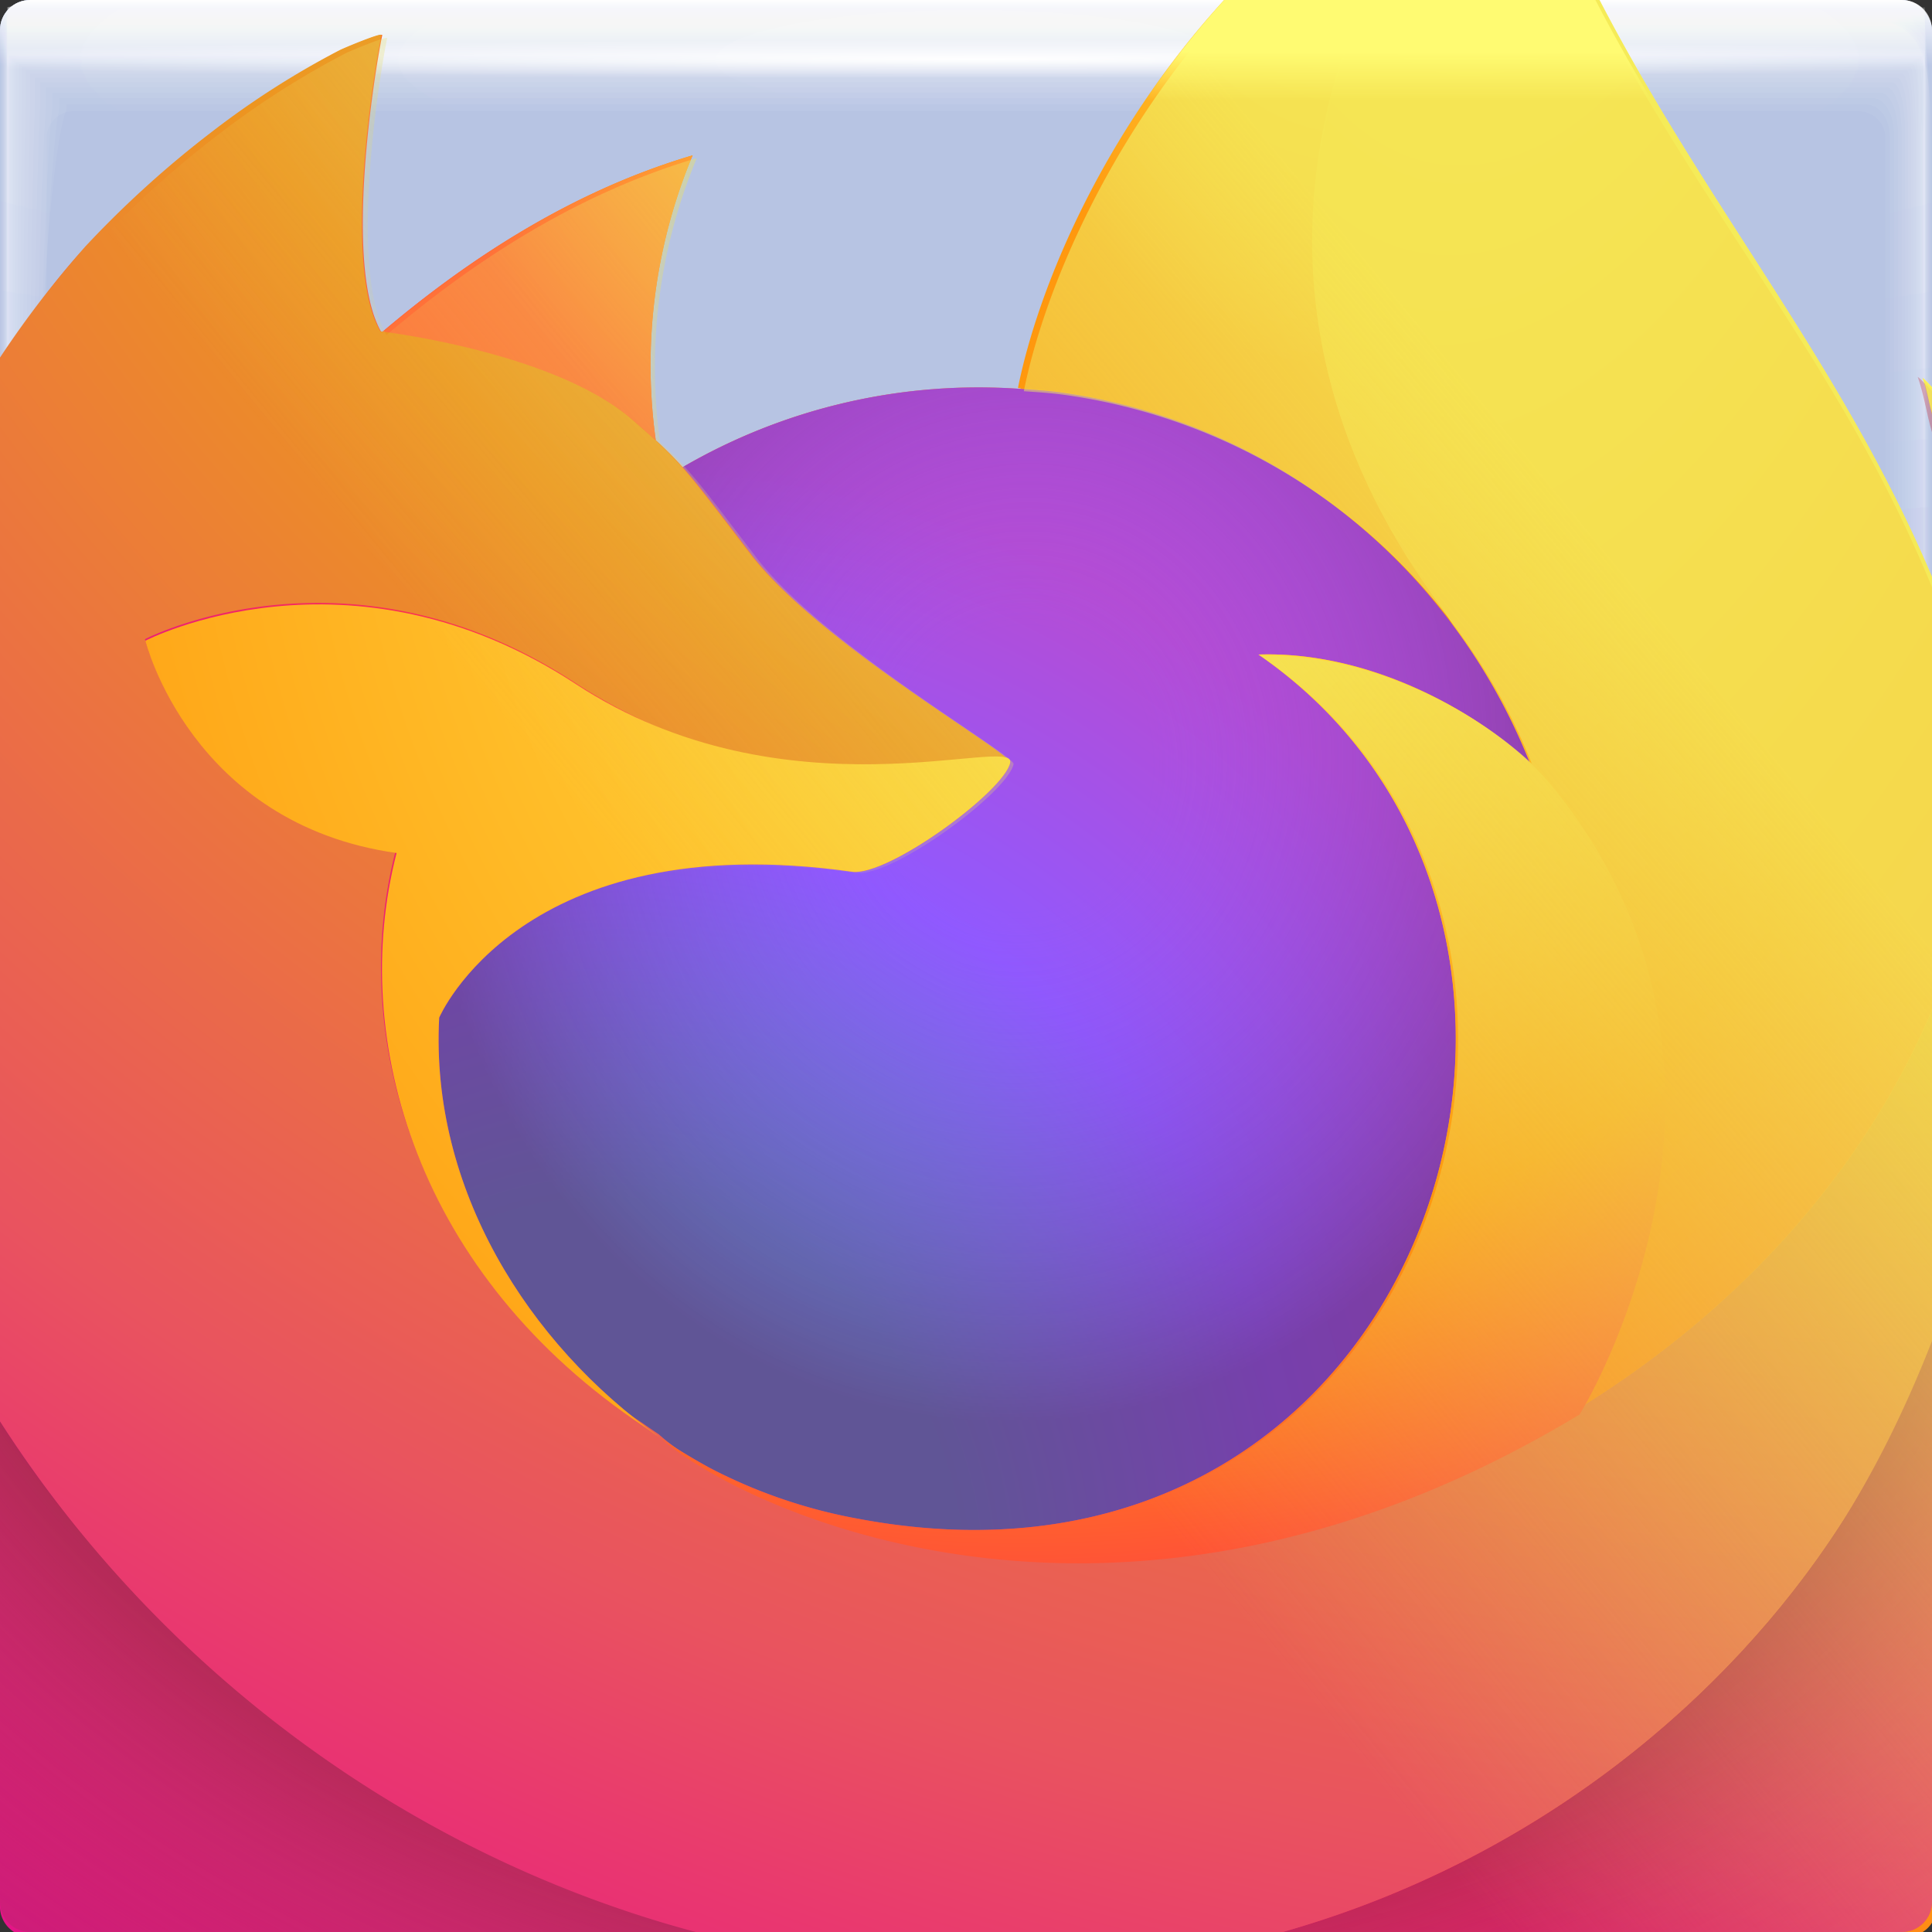 <?xml version="1.0" encoding="UTF-8"?>
<svg width="64" height="64" version="1.1" xmlns="http://www.w3.org/2000/svg" xmlns:xlink="http://www.w3.org/1999/xlink">
	<rect width="100%" height="100%" fill="#333333" stroke="none"/>
	<defs>
		<radialGradient id="d" cx="392.81" cy="61.16" r="554.15" gradientTransform="matrix(.177 .025 -.02 .144 -2.98 -14.116)" gradientUnits="userSpaceOnUse">
			<stop stop-color="#ff3751" stop-opacity="0" offset=".13"/>
			<stop stop-color="#ff980e" offset=".28"/>
			<stop stop-color="#ff3750" offset=".47"/>
			<stop stop-color="#de1578" offset=".78"/>
			<stop stop-color="#cb1a7d" offset=".86"/>
		</radialGradient>
		<radialGradient id="e" cx="226.56" cy="290.18" r="554.15" gradientTransform="matrix(.177 .025 -.02 .144 -2.98 -14.116)" gradientUnits="userSpaceOnUse">
			<stop stop-color="#980c16" offset=".3"/>
			<stop stop-color="#99313b" stop-opacity=".741" offset=".35"/>
			<stop stop-color="#c73d4d" stop-opacity=".341" offset=".43"/>
			<stop stop-color="#f4344c" stop-opacity=".09" offset=".5"/>
			<stop stop-color="#f93d55" stop-opacity="0" offset=".53"/>
		</radialGradient>
		<radialGradient id="f" cx="395.44" cy="-17.973" r="210.21" gradientTransform="matrix(.123 .017 -.029 .208 -2.98 -14.116)" gradientUnits="userSpaceOnUse">
			<stop stop-color="#fff44f" offset=".13"/>
			<stop stop-color="#ff980e" offset=".53"/>
		</radialGradient>
		<radialGradient id="g" cx="206.27" cy="373.24" r="223.5" gradientTransform="scale(.955 1.047)" gradientUnits="userSpaceOnUse">
			<stop stop-color="#588ec8" offset=".35"/>
			<stop stop-color="#9059ff" offset=".67"/>
			<stop stop-color="#b64cd3" offset="1"/>
		</radialGradient>
		<radialGradient id="h" cx="271.62" cy="200.9" r="131.86" gradientTransform="scale(.955 1.047)" gradientUnits="userSpaceOnUse">
			<stop stop-color="#9059ff" stop-opacity="0" offset=".21"/>
			<stop stop-color="#662f74" stop-opacity=".6" offset=".97"/>
		</radialGradient>
		<radialGradient id="i" cx="240.61" cy="36.807" r="170.02" gradientTransform="scale(.998 1.002)" gradientUnits="userSpaceOnUse">
			<stop stop-color="#ffe226" offset=".1"/>
			<stop stop-color="#ff7139" offset=".79"/>
		</radialGradient>
		<radialGradient id="j" cx="362.08" cy="-81.709" r="742.39" gradientTransform="matrix(.175 .025 -.021 .147 -2.98 -14.116)" gradientUnits="userSpaceOnUse">
			<stop stop-color="#e3db5e" offset=".11"/>
			<stop stop-color="#ed9520" offset=".46"/>
			<stop stop-color="#e9535f" offset=".72"/>
			<stop stop-color="#ea0e88" offset=".9"/>
		</radialGradient>
		<radialGradient id="k" cx="475.59" cy="-41.588" r="779.91" gradientTransform="matrix(.11 .016 -.033 .233 -2.98 -14.116)" gradientUnits="userSpaceOnUse">
			<stop stop-color="#fff44f" offset="0"/>
			<stop stop-color="#ff980e" offset=".3"/>
			<stop stop-color="#ff3647" offset=".57"/>
			<stop stop-color="#e31587" offset=".74"/>
		</radialGradient>
		<radialGradient id="l" cx="239.8" cy="99.006" r="461.11" gradientTransform="scale(1.009 .991)" gradientUnits="userSpaceOnUse">
			<stop stop-color="#fff44f" offset=".14"/>
			<stop stop-color="#ff980e" offset=".48"/>
			<stop stop-color="#ff3647" offset=".66"/>
			<stop stop-color="#e31587" offset=".9"/>
		</radialGradient>
		<radialGradient id="m" cx="343.04" cy="132.01" r="528.89" gradientTransform="scale(1.057 .946)" gradientUnits="userSpaceOnUse">
			<stop stop-color="#fff44f" offset=".09"/>
			<stop stop-color="#ff980e" offset=".63"/>
		</radialGradient>
		<radialGradient id="H" cx="32.519" cy="1.45" r="31.76" gradientTransform="matrix(0 .02 -1.197 0 34.255 1.303)" gradientUnits="userSpaceOnUse">
			<stop stop-color="#fffeff" offset="0"/>
			<stop stop-color="#fffffe" stop-opacity="0" offset="1"/>
		</radialGradient>
		<radialGradient id="G" cx="28.444" cy="-1.667" r="31.76" gradientTransform="matrix(0 .991 -5.067 -0 23.674 -26.198)" gradientUnits="userSpaceOnUse" xlink:href="#a"/>
		<radialGradient id="F" cx="28.444" cy="-1.681" r="32" gradientTransform="matrix(0 .984 -5.029 -0 23.665 -25.986)" gradientUnits="userSpaceOnUse" xlink:href="#a"/>
		<radialGradient id="E" cx="28.444" cy="-1.678" r="31.971" gradientTransform="matrix(0 .985 -5.034 -0 23.674 -26.011)" gradientUnits="userSpaceOnUse" xlink:href="#a"/>
		<radialGradient id="D" cx="28.444" cy="-1.675" r="31.944" gradientTransform="matrix(0 .985 -5.038 -0 23.682 -26.035)" gradientUnits="userSpaceOnUse" xlink:href="#a"/>
		<radialGradient id="C" cx="28.444" cy="-1.672" r="31.92" gradientTransform="matrix(0 .986 -5.042 -0 23.69 -26.057)" gradientUnits="userSpaceOnUse" xlink:href="#a"/>
		<radialGradient id="B" cx="28.444" cy="-1.678" r="31.897" gradientTransform="matrix(0 .987 -5.045 -0 23.654 -26.077)" gradientUnits="userSpaceOnUse" xlink:href="#a"/>
		<radialGradient id="A" cx="28.444" cy="-1.675" r="31.875" gradientTransform="matrix(0 .988 -5.049 -0 23.661 -26.096)" gradientUnits="userSpaceOnUse" xlink:href="#a"/>
		<radialGradient id="z" cx="28.444" cy="-1.678" r="31.856" gradientTransform="matrix(0 .988 -5.052 -0 23.643 -26.113)" gradientUnits="userSpaceOnUse" xlink:href="#a"/>
		<radialGradient id="y" cx="28.444" cy="-1.676" r="31.839" gradientTransform="matrix(0 .989 -5.054 -0 23.649 -26.128)" gradientUnits="userSpaceOnUse" xlink:href="#a"/>
		<radialGradient id="x" cx="28.444" cy="-1.674" r="31.823" gradientTransform="matrix(0 .989 -5.057 -0 23.654 -26.142)" gradientUnits="userSpaceOnUse" xlink:href="#a"/>
		<radialGradient id="w" cx="28.444" cy="-1.673" r="31.809" gradientTransform="matrix(0 .99 -5.059 -0 23.658 -26.154)" gradientUnits="userSpaceOnUse" xlink:href="#a"/>
		<radialGradient id="v" cx="28.444" cy="-1.671" r="31.797" gradientTransform="matrix(0 .99 -5.061 -0 23.662 -26.165)" gradientUnits="userSpaceOnUse" xlink:href="#a"/>
		<radialGradient id="u" cx="28.444" cy="-1.67" r="31.787" gradientTransform="matrix(0 .99 -5.063 -0 23.665 -26.174)" gradientUnits="userSpaceOnUse" xlink:href="#a"/>
		<radialGradient id="t" cx="28.444" cy="-1.669" r="31.778" gradientTransform="matrix(0 .991 -5.064 -0 23.668 -26.182)" gradientUnits="userSpaceOnUse" xlink:href="#a"/>
		<radialGradient id="s" cx="28.444" cy="-1.668" r="31.771" gradientTransform="matrix(0 .991 -5.065 -0 23.67 -26.188)" gradientUnits="userSpaceOnUse" xlink:href="#a"/>
		<radialGradient id="r" cx="28.444" cy="-1.667" r="31.766" gradientTransform="matrix(0 .991 -5.066 -0 23.672 -26.192)" gradientUnits="userSpaceOnUse" xlink:href="#a"/>
		<radialGradient id="q" cx="28.444" cy="-1.667" r="31.762" gradientTransform="matrix(0 .991 -5.067 -0 23.673 -26.196)" gradientUnits="userSpaceOnUse" xlink:href="#a"/>
		<radialGradient id="p" cx="28.444" cy="-1.667" r="31.76" gradientTransform="matrix(0 .991 -5.067 -0 23.674 -26.197)" gradientUnits="userSpaceOnUse" xlink:href="#a"/>
		<radialGradient id="b" cx="32" cy="32" r="32" gradientTransform="translate(-3 -3) scale(1.094)" gradientUnits="userSpaceOnUse">
			<stop stop-color="#cbd8f2" offset="0"/>
			<stop stop-color="#afb4d1" offset="1"/>
		</radialGradient>
		<linearGradient id="c" x1="441.98" x2="62.126" y1="75.631" y2="454.27" gradientTransform="scale(.984 1.016)" gradientUnits="userSpaceOnUse">
			<stop stop-color="#fff44f" offset=".05"/>
			<stop stop-color="#ff980e" offset=".37"/>
			<stop stop-color="#ff3647" offset=".53"/>
			<stop stop-color="#e31587" offset=".7"/>
		</linearGradient>
		<linearGradient id="n" x1="406.61" x2="104.09" y1="68.312" y2="409.87" gradientTransform="matrix(.157 .022 -.023 .163 -2.784 -14.01)" gradientUnits="userSpaceOnUse">
			<stop stop-color="#f3ea5b" stop-opacity=".8" offset=".17"/>
			<stop stop-color="#e3db6b" stop-opacity="0" offset=".6"/>
		</linearGradient>
		<linearGradient id="o" x1="46.383" x2="46.383" y1="1.709" y2="3.337" gradientUnits="userSpaceOnUse">
			<stop stop-color="#fffb72" offset="0"/>
			<stop stop-color="#fffb72" stop-opacity="0" offset="1"/>
		</linearGradient>
		<linearGradient id="a">
			<stop stop-color="#fff" stop-opacity=".078" offset="0"/>
			<stop stop-color="#fff" stop-opacity="0" offset="1"/>
		</linearGradient>
		<radialGradient id="v-7" cx="32.519" cy="1.45" r="31.76" gradientTransform="matrix(0 .02 -1.197 0 34.255 1.303)" gradientUnits="userSpaceOnUse">
			<stop stop-color="#fff" offset="0"/>
			<stop stop-color="#fff" stop-opacity="0" offset="1"/>
		</radialGradient>
		<radialGradient id="u-5" cx="28.444" cy="-1.667" r="31.76" gradientTransform="matrix(0 .991 -5.067 -0 23.674 -26.198)" gradientUnits="userSpaceOnUse" xlink:href="#a-6"/>
		<radialGradient id="a-6" cx="28.444" cy="-1.667" r="31.76" gradientTransform="matrix(0 .991 -5.067 -0 23.674 -26.198)" gradientUnits="userSpaceOnUse">
			<stop stop-color="#fff" stop-opacity=".06" offset="0"/>
			<stop stop-color="#fff" stop-opacity="0" offset="1"/>
		</radialGradient>
		<radialGradient id="t-1" cx="28.444" cy="-1.681" r="32" gradientTransform="matrix(0 .984 -5.029 -0 23.665 -25.986)" gradientUnits="userSpaceOnUse" xlink:href="#a-6"/>
		<radialGradient id="s-2" cx="28.444" cy="-1.678" r="31.971" gradientTransform="matrix(0 .985 -5.034 -0 23.674 -26.011)" gradientUnits="userSpaceOnUse" xlink:href="#a-6"/>
		<radialGradient id="r-7" cx="28.444" cy="-1.675" r="31.944" gradientTransform="matrix(0 .985 -5.038 -0 23.682 -26.035)" gradientUnits="userSpaceOnUse" xlink:href="#a-6"/>
		<radialGradient id="q-0" cx="28.444" cy="-1.672" r="31.92" gradientTransform="matrix(0 .986 -5.042 -0 23.69 -26.057)" gradientUnits="userSpaceOnUse" xlink:href="#a-6"/>
		<radialGradient id="p-9" cx="28.444" cy="-1.678" r="31.897" gradientTransform="matrix(0 .987 -5.045 -0 23.654 -26.077)" gradientUnits="userSpaceOnUse" xlink:href="#a-6"/>
		<radialGradient id="o-3" cx="28.444" cy="-1.675" r="31.875" gradientTransform="matrix(0 .988 -5.049 -0 23.661 -26.096)" gradientUnits="userSpaceOnUse" xlink:href="#a-6"/>
		<radialGradient id="n-6" cx="28.444" cy="-1.678" r="31.856" gradientTransform="matrix(0 .988 -5.052 -0 23.643 -26.113)" gradientUnits="userSpaceOnUse" xlink:href="#a-6"/>
		<radialGradient id="m-0" cx="28.444" cy="-1.676" r="31.839" gradientTransform="matrix(0 .989 -5.054 -0 23.649 -26.128)" gradientUnits="userSpaceOnUse" xlink:href="#a-6"/>
		<radialGradient id="l-6" cx="28.444" cy="-1.674" r="31.823" gradientTransform="matrix(0 .989 -5.057 -0 23.654 -26.142)" gradientUnits="userSpaceOnUse" xlink:href="#a-6"/>
		<radialGradient id="k-2" cx="28.444" cy="-1.673" r="31.809" gradientTransform="matrix(0 .99 -5.059 -0 23.658 -26.154)" gradientUnits="userSpaceOnUse" xlink:href="#a-6"/>
		<radialGradient id="j-6" cx="28.444" cy="-1.671" r="31.797" gradientTransform="matrix(0 .99 -5.061 -0 23.662 -26.165)" gradientUnits="userSpaceOnUse" xlink:href="#a-6"/>
		<radialGradient id="i-1" cx="28.444" cy="-1.67" r="31.787" gradientTransform="matrix(0 .99 -5.063 -0 23.665 -26.174)" gradientUnits="userSpaceOnUse" xlink:href="#a-6"/>
		<radialGradient id="h-8" cx="28.444" cy="-1.669" r="31.778" gradientTransform="matrix(0 .991 -5.064 -0 23.668 -26.182)" gradientUnits="userSpaceOnUse" xlink:href="#a-6"/>
		<radialGradient id="g-7" cx="28.444" cy="-1.668" r="31.771" gradientTransform="matrix(0 .991 -5.065 -0 23.67 -26.188)" gradientUnits="userSpaceOnUse" xlink:href="#a-6"/>
		<radialGradient id="f-9" cx="28.444" cy="-1.667" r="31.766" gradientTransform="matrix(0 .991 -5.066 -0 23.672 -26.192)" gradientUnits="userSpaceOnUse" xlink:href="#a-6"/>
		<radialGradient id="e-2" cx="28.444" cy="-1.667" r="31.762" gradientTransform="matrix(0 .991 -5.067 -0 23.673 -26.196)" gradientUnits="userSpaceOnUse" xlink:href="#a-6"/>
		<radialGradient id="d-0" cx="28.444" cy="-1.667" r="31.76" gradientTransform="matrix(0 .991 -5.067 -0 23.674 -26.197)" gradientUnits="userSpaceOnUse" xlink:href="#a-6"/>
		<linearGradient id="c-2" x1="46.942" x2="46.942" y1="-.026" y2="2.179" gradientTransform="matrix(-1,0,0,1,64,0)" gradientUnits="userSpaceOnUse">
			<stop stop-color="#fff" stop-opacity=".998" offset="0"/>
			<stop stop-color="#fff" stop-opacity="0" offset="1"/>
		</linearGradient>
		<radialGradient id="b-3" cx="37.338" cy="41.714" r="32" gradientTransform="matrix(1.052 0 0 1.02 -1.933 -.907)" gradientUnits="userSpaceOnUse">
			<stop stop-color="#b7c4e3" offset="0"/>
			<stop stop-color="#b7c4e3" offset="1"/>
		</radialGradient>
	</defs>
	<rect width="64" height="64" rx="1" ry="1" fill="url(#b)" paint-order="fill markers stroke"/>
	<path d="M.242.24C.241.24.24.81.24 1.844v61.91c0 .002.511.004 1.442.004l1.605.002H63.75c.005 0 .007-1.051.007-2.884.002-.482.003-1.018.003-1.605V.253c0-.007-1.614-.01-4.326-.01C58.936.24 58.4.24 57.83.24H.257m.028 1.603h63.43c.001 0 .002.966.002 2.656v58.858c0 .001-.511.002-1.44.002h-2.595a21260000 21260000 0 0 1-59.4-.002v-1.366L.284 3.288V1.843" fill="url(#p)" paint-order="fill markers stroke"/>
	<path d="M.249.238c-.006 0-.011.57-.011 1.599v61.899c0 .01.507.015 1.43.015.438.007.976.012 1.6.012h60.451c.02 0 .032-1.043.032-2.86.006-.477.011-1.013.011-1.6V.298c0-.03-1.6-.048-4.29-.048-.493-.006-1.028-.01-1.598-.01H.311M.303 1.86h63.393c.006 0 .01.961.01 2.641v58.847c0 .006-.51.01-1.435.01H.529a1.436 1.436 0 0 1-.236-.01V61.5c0-7.697.005-49.867.01-58.206V1.859" fill="url(#q)" paint-order="fill markers stroke"/>
	<path d="M.26.234c-.014 0-.026.568-.026 1.59v61.879c0 .024.5.037 1.408.037.432.015.969.026 1.59.026h60.434c.047 0 .074-1.027.074-2.816.015-.47.026-1.005.026-1.59V.372c0-.07-1.576-.111-4.224-.111a52.964 52.964 0 0 0-1.59-.026H.408M.337 1.887h63.327c.013 0 .308.977.024 2.614v58.828c0 .013-.51.023-1.428.023H.556c-.159-.003-.243-.012-.243-.023v-2.695c0-7.587.01-49.124.024-57.336V1.887" fill="url(#r)" paint-order="fill markers stroke"/>
	<path d="M.277.229C.25.229.229.794.229 1.806v61.85c0 .043.488.067 1.377.067.422.027.956.048 1.577.048h60.405c.086 0 .136-1.004.136-2.753.026-.46.048-.992.048-1.577V.48c0-.128-1.541-.203-4.13-.203a28.16 28.16 0 0 0-1.577-.048H.548M.385 1.926h63.232c.024 0 .243.952.044 2.576v58.8c0 .023-.507.042-1.417.042H57.13L.594 63.343c-.164-.005-.253-.021-.253-.041v-3.92c0-7.428.02-48.047.044-56.076v-1.38" fill="url(#s)" paint-order="fill markers stroke"/>
	<path d="M.298.222c-.042 0-.076.562-.076 1.56v61.811c0 .07.473.109 1.335.109.41.042.942.076 1.56.076h60.369c.137 0 .216-.974.216-2.67.043-.446.077-.976.077-1.56V.623c0-.204-1.495-.325-4.006-.325a17.01 17.01 0 0 0-1.56-.076H.733M.447 1.978h63.107c.039 0 .212.93.07 2.525v58.764c0 .038-.503.068-1.401.068h-6.707c-10.774 0-51.599 0-54.872-.002-.171-.007-.267-.034-.267-.066v-5.533c0-7.22.032-46.63.07-54.417V1.978" fill="url(#t)" paint-order="fill markers stroke"/>
	<path d="M.326.213C.263.213.213.771.213 1.751v61.764c0 .103.455.159 1.284.159.394.062.922.112 1.539.112h60.32c.202 0 .318-.936.318-2.567.062-.429.113-.956.113-1.538V.8c0-.298-1.437-.476-3.851-.476a11.11 11.11 0 0 0-1.538-.112H.96M.524 2.044h62.951c.057 0 .103.904.103 2.461v58.72c0 .055-.5.099-1.382.099h-8.693c-10.361 0-49.65-.001-52.798-.003-.18-.01-.284-.05-.284-.097v-7.546c0-6.96.046-44.86.104-52.347V2.045" fill="url(#u)" paint-order="fill markers stroke"/>
	<path d="M.358.203C.272.203.203.755.203 1.715v61.707c0 .142.433.22 1.222.22.375.085.899.155 1.512.155h60.266c.28 0 .44-.891.44-2.444.085-.408.155-.93.155-1.512V1.016c0-.413-1.368-.658-3.665-.658A7.648 7.648 0 0 0 58.62.203H1.236M.62 2.123h62.763c.079 0 .218.88.142 2.385v58.664c0 .076-.495.137-1.36.137h-11.08c-9.863 0-47.304-.001-50.304-.004-.191-.015-.303-.069-.303-.133v-9.965c0-6.647.063-42.735.142-49.86V2.122" fill="url(#v)" paint-order="fill markers stroke"/>
	<path d="M.396.19C.282.19.191.738.191 1.673v61.641c0 .188.407.291 1.149.291a5 5 0 0 0 1.482.205h60.2c.37 0 .581-.838.581-2.297.114-.384.206-.903.206-1.482V1.269c0-.547-1.286-.872-3.447-.872A5.47 5.47 0 0 0 58.88.192H1.558m-.83 2.024H63.27c.105 0 .19.85.19 2.296v58.6c0 .1-.491.182-1.335.182H48.253c-9.282 0-44.56-.002-47.388-.006-.203-.02-.327-.09-.327-.176V50.316c0-6.281.085-40.247.19-46.949V2.215" fill="url(#w)" paint-order="fill markers stroke"/>
	<path d="M.44.177C.294.177.177.715.177 1.624v61.564c0 .24.378.372 1.066.372.327.146.841.263 1.447.263h60.126c.473 0 .744-.777.744-2.131.146-.356.263-.87.263-1.447V1.555c0-.699-1.192-1.116-3.197-1.116A4.032 4.032 0 0 0 59.18.176H1.93M.854 2.321h62.29c.135 0 .243.817.243 2.193v58.528c0 .13-.485.233-1.304.233H45.006c-8.615 0-41.413-.002-44.04-.007-.218-.025-.354-.116-.354-.226V46.997c0-5.86.108-37.392.242-43.608V2.321" fill="url(#x)" paint-order="fill markers stroke"/>
	<path d="M.49.161c-.182 0-.33.53-.33 1.407v61.479c0 .3.345.464.972.464.298.182.806.328 1.408.328h60.04c.59 0 .93-.708.93-1.943.181-.324.327-.832.327-1.407V1.883c0-.873-1.087-1.393-2.914-1.393-.335-.182-.842-.328-1.407-.328H2.347m-1.35 2.28h62.006c.168 0 .336.78.302 2.077v58.444c0 .161-.478.29-1.27.29h-20.7c-7.86 0-37.855-.002-40.256-.008-.234-.031-.384-.145-.384-.282V43.247c0-5.386.135-34.166.302-39.832v-.973" fill="url(#y)" paint-order="fill markers stroke"/>
	<path d="M.545.144C.323.144.144.665.144 1.507v61.38c0 .367.307.568.866.568.266.222.768.401 1.364.401H62.32c.72 0 1.134-.632 1.134-1.733.222-.289.401-.79.401-1.363V2.246c0-1.066-.97-1.701-2.599-1.701-.299-.222-.799-.401-1.363-.401H2.814m-1.658 2.43h61.688c.204 0 .369.739.369 1.95v58.352c0 .196-.471.354-1.233.354H37.236c-7.017 0-33.883-.003-36.03-.01-.253-.039-.418-.178-.418-.344V39.06c0-4.857.164-30.564.368-35.617v-.869" fill="url(#z)" paint-order="fill markers stroke"/>
	<path d="M.606.125c-.267 0-.481.51-.481 1.314v61.274c0 .44.266.68.75.68.23.268.724.482 1.315.482h59.843c.865 0 1.361-.547 1.361-1.5.267-.25.482-.744.482-1.315V2.648c0-1.28-.84-2.042-2.25-2.042-.26-.267-.752-.481-1.315-.481H3.33M1.331 2.722h61.336c.246 0 .463.692.443 1.806v58.25c0 .236-.463.426-1.19.426H32.706c-6.087 0-29.493-.004-31.363-.012-.272-.046-.455-.213-.455-.414V34.432c0-4.27.197-26.583.442-30.958v-.751" fill="url(#A)" paint-order="fill markers stroke"/>
	<path d="M.673.103c-.316 0-.57.5-.57 1.261v61.157c0 .52.221.806.623.806.191.316.677.57 1.262.57h59.728c1.023 0 1.61-.455 1.61-1.246.316-.208.57-.693.57-1.261V3.089c0-1.515-.697-2.417-1.868-2.417-.215-.315-.7-.569-1.26-.569H3.893m-2.37 2.78h60.95c.29 0 .54.642.524 1.65v58.138c0 .28-.454.504-1.144.504H27.74c-5.067 0-24.681-.005-26.246-.015-.294-.054-.496-.252-.496-.489v-33.31c0-3.63.233-22.22.523-25.853v-.624" fill="url(#B)" paint-order="fill markers stroke"/>
	<path d="M.746.08C.377.08.08.568.08 1.283v61.03c0 .608.172.942.485.942.148.368.625.665 1.203.665h59.604c1.196 0 1.882-.353 1.882-.968.369-.162.665-.639.665-1.203V3.569c0-1.77-.541-2.823-1.452-2.823-.167-.368-.643-.665-1.203-.665H4.51m-2.776 2.98h60.532c.339 0 .624.586.612 1.48v58.015c0 .327-.444.589-1.095.589H22.338a10357 10357 0 0 1-20.676-.017c-.318-.064-.54-.295-.54-.572V23.841c0-2.93.272-17.47.611-20.295v-.485" fill="url(#C)" paint-order="fill markers stroke"/>
	<path d="M.824.056C.398.056.056.53.056 1.196v60.892c0 .702.118 1.088.334 1.088.102.426.57.768 1.14.768H61c1.382 0 2.176-.243 2.176-.668.426-.112.769-.579.769-1.14V4.088c0-2.046-.374-3.264-1.003-3.264-.115-.426-.582-.768-1.14-.768H5.176M1.961 3.25h60.08c.391 0 .715.527.707 1.295V62.43c0 .377-.434.68-1.041.68H16.494c-2.755 0-12.78-.006-13.652-.02-.344-.073-1.589-.34-1.589-.66V17.87c0-2.176.315-12.335.707-14.285V3.25" fill="url(#D)" paint-order="fill markers stroke"/>
	<path d="M.91.029C.42.029.028.489.028 1.1v60.744c0 .804.061 1.246.173 1.246.053.488.51.88 1.072.88H60.6c1.583 0 2.492-.125 2.492-.345.488-.058.88-.515.88-1.073V4.646c0-2.343-.193-3.737-.518-3.737-.06-.488-.517-.88-1.073-.88H5.892M2.205 3.456h59.59c.45 0 .817.463.81 1.097v57.742c0 .432-.421.78-.982.78h-51.42c-1.461 0-6.682-.009-7.168-.024-.371-.084-1.64-.39-1.64-.756V11.443c0-1.361.36-6.806.81-7.814v-.174" fill="url(#E)" paint-order="fill markers stroke"/>
	<path d="M1 0C.446 0 0 .446 0 1v62c0 .554.446 1 1 1h62c.554 0 1-.446 1-1V1c0-.554-.446-1-1-1zm1.466 3.676h59.068c.51 0 .92.394.92.885v57.59c0 .49-.41.885-.92.885H2.466c-.51 0-.92-.394-.92-.884V4.56c0-.49.41-.885.92-.885z" fill="url(#F)" paint-order="fill markers stroke"/>
	<path d="M.24.24v63.52h63.52V.24zm.04 1.598h63.44V63.36H.28z" fill="url(#G)" paint-order="fill markers stroke"/>
	<path d="M.24 1.279v62.48h63.52V1.28zm.04 1.278h63.44V63.36H.28z" fill="url(#H)" paint-order="fill markers stroke"/>
	<rect width="64" height="64" rx="1" ry="1" fill="url(#b-3)" paint-order="fill markers stroke"/>
	<path d="m63 0h-62c-0.554 0-1 0.446-1 1v7.194h64v-7.194c0-0.554-0.446-1-1-1z" fill="url(#c-2)" paint-order="fill markers stroke"/>
	<path d="m0.242 0.24c-1e-3 0-2e-3 0.57-2e-3 1.604v61.91c0 2e-3 0.511 4e-3 1.442 4e-3l1.605 2e-3h60.463c5e-3 0 7e-3 -1.051 7e-3 -2.884 2e-3 -0.482 3e-3 -1.018 3e-3 -1.605v-59.018c0-7e-3 -1.614-0.01-4.326-0.01-0.498-3e-3 -1.034-3e-3 -1.604-3e-3h-57.573m0.028 1.603h63.43c1e-3 0 2e-3 0.966 2e-3 2.656v58.858c0 1e-3 -0.511 2e-3 -1.44 2e-3h-2.595a2.126e7 2.126e7 0 0 1-59.4-2e-3v-1.366l2e-3 -58.703v-1.445" fill="url(#d-0)" paint-order="fill markers stroke"/>
	<path d="m0.249 0.238c-6e-3 0-0.011 0.57-0.011 1.599v61.899c0 0.01 0.507 0.015 1.43 0.015 0.438 7e-3 0.976 0.012 1.6 0.012h60.451c0.02 0 0.032-1.043 0.032-2.86 6e-3 -0.477 0.011-1.013 0.011-1.6v-59.005c0-0.03-1.6-0.048-4.29-0.048-0.493-6e-3 -1.028-0.01-1.598-0.01h-57.563m-8e-3 1.62h63.393c6e-3 0 0.01 0.961 0.01 2.641v58.847c0 6e-3 -0.51 0.01-1.435 0.01h-61.742a1.436 1.436 0 0 1-0.236-0.01v-1.848c0-7.697 5e-3 -49.867 0.01-58.206v-1.435" fill="url(#e-2)" paint-order="fill markers stroke"/>
	<path d="m0.26 0.234c-0.014 0-0.026 0.568-0.026 1.59v61.879c0 0.024 0.5 0.037 1.408 0.037 0.432 0.015 0.969 0.026 1.59 0.026h60.434c0.047 0 0.074-1.027 0.074-2.816 0.015-0.47 0.026-1.005 0.026-1.59v-58.988c0-0.07-1.576-0.111-4.224-0.111a52.964 52.964 0 0 0-1.59-0.026h-57.544m-0.071 1.652h63.327c0.013 0 0.308 0.977 0.024 2.614v58.828c0 0.013-0.51 0.023-1.428 0.023h-61.704c-0.159-3e-3 -0.243-0.012-0.243-0.023v-2.695c0-7.587 0.01-49.124 0.024-57.336v-1.411" fill="url(#f-9)" paint-order="fill markers stroke"/>
	<path d="m0.277 0.229c-0.027 0-0.048 0.565-0.048 1.577v61.85c0 0.043 0.488 0.067 1.377 0.067 0.422 0.027 0.956 0.048 1.577 0.048h60.405c0.086 0 0.136-1.004 0.136-2.753 0.026-0.46 0.048-0.992 0.048-1.577v-58.961c0-0.128-1.541-0.203-4.13-0.203a28.16 28.16 0 0 0-1.577-0.048h-57.517m-0.163 1.697h63.232c0.024 0 0.243 0.952 0.044 2.576v58.8c0 0.023-0.507 0.042-1.417 0.042h-5.114l-56.536-1e-3c-0.164-5e-3 -0.253-0.021-0.253-0.041v-3.92c0-7.428 0.02-48.047 0.044-56.076v-1.38" fill="url(#g-7)" paint-order="fill markers stroke"/>
	<path d="m0.298 0.222c-0.042 0-0.076 0.562-0.076 1.56v61.811c0 0.07 0.473 0.109 1.335 0.109 0.41 0.042 0.942 0.076 1.56 0.076h60.369c0.137 0 0.216-0.974 0.216-2.67 0.043-0.446 0.077-0.976 0.077-1.56v-58.925c0-0.204-1.495-0.325-4.006-0.325a17.01 17.01 0 0 0-1.56-0.076h-57.48m-0.286 1.756h63.107c0.039 0 0.212 0.93 0.07 2.525v58.764c0 0.038-0.503 0.068-1.401 0.068h-6.707c-10.774 0-51.599 0-54.872-2e-3 -0.171-7e-3 -0.267-0.034-0.267-0.066v-5.533c0-7.22 0.032-46.63 0.07-54.417v-1.339" fill="url(#h-8)" paint-order="fill markers stroke"/>
	<path d="m0.326 0.213c-0.063 0-0.113 0.558-0.113 1.538v61.764c0 0.103 0.455 0.159 1.284 0.159 0.394 0.062 0.922 0.112 1.539 0.112h60.32c0.202 0 0.318-0.936 0.318-2.567 0.062-0.429 0.113-0.956 0.113-1.538v-58.881c0-0.298-1.437-0.476-3.851-0.476a11.11 11.11 0 0 0-1.538-0.112h-57.438m-0.436 1.832h62.951c0.057 0 0.103 0.904 0.103 2.461v58.72c0 0.055-0.5 0.099-1.382 0.099h-8.693c-10.361 0-49.65-1e-3 -52.798-3e-3 -0.18-0.01-0.284-0.05-0.284-0.097v-7.546c0-6.96 0.046-44.86 0.104-52.347v-1.286" fill="url(#i-1)" paint-order="fill markers stroke"/>
	<path d="m0.358 0.203c-0.086 0-0.155 0.552-0.155 1.512v61.707c0 0.142 0.433 0.22 1.222 0.22 0.375 0.085 0.899 0.155 1.512 0.155h60.266c0.28 0 0.44-0.891 0.44-2.444 0.085-0.408 0.155-0.93 0.155-1.512v-58.825c0-0.413-1.368-0.658-3.665-0.658a7.648 7.648 0 0 0-1.513-0.155h-57.384m-0.616 1.92h62.763c0.079 0 0.218 0.88 0.142 2.385v58.664c0 0.076-0.495 0.137-1.36 0.137h-11.08c-9.863 0-47.304-1e-3 -50.304-4e-3 -0.191-0.015-0.303-0.069-0.303-0.133v-9.965c0-6.647 0.063-42.735 0.142-49.86v-1.225" fill="url(#j-6)" paint-order="fill markers stroke"/>
	<path d="m0.396 0.19c-0.114 0-0.205 0.548-0.205 1.483v61.641c0 0.188 0.407 0.291 1.149 0.291a5 5 0 0 0 1.482 0.205h60.2c0.37 0 0.581-0.838 0.581-2.297 0.114-0.384 0.206-0.903 0.206-1.482v-58.762c0-0.547-1.286-0.872-3.447-0.872a5.47 5.47 0 0 0-1.482-0.205h-57.322m-0.83 2.024h62.542c0.105 0 0.19 0.85 0.19 2.296v58.6c0 0.1-0.491 0.182-1.335 0.182h-13.872c-9.282 0-44.56-2e-3 -47.388-6e-3 -0.203-0.02-0.327-0.09-0.327-0.176v-12.796c0-6.281 0.085-40.247 0.19-46.949v-1.152" fill="url(#k-2)" paint-order="fill markers stroke"/>
	<path d="m0.44 0.177c-0.146 0-0.263 0.538-0.263 1.447v61.564c0 0.24 0.378 0.372 1.066 0.372 0.327 0.146 0.841 0.263 1.447 0.263h60.126c0.473 0 0.744-0.777 0.744-2.131 0.146-0.356 0.263-0.87 0.263-1.447v-58.69c0-0.699-1.192-1.116-3.197-1.116a4.032 4.032 0 0 0-1.446-0.263h-57.25m-1.076 2.145h62.29c0.135 0 0.243 0.817 0.243 2.193v58.528c0 0.13-0.485 0.233-1.304 0.233h-17.077c-8.615 0-41.413-2e-3 -44.04-7e-3 -0.218-0.025-0.354-0.116-0.354-0.226v-16.045c0-5.86 0.108-37.392 0.242-43.608v-1.068" fill="url(#l-6)" paint-order="fill markers stroke"/>
	<path d="m0.49 0.161c-0.182 0-0.33 0.53-0.33 1.407v61.479c0 0.3 0.345 0.464 0.972 0.464 0.298 0.182 0.806 0.328 1.408 0.328h60.04c0.59 0 0.93-0.708 0.93-1.943 0.181-0.324 0.327-0.832 0.327-1.407v-58.606c0-0.873-1.087-1.393-2.914-1.393-0.335-0.182-0.842-0.328-1.407-0.328h-57.169m-1.35 2.28h62.006c0.168 0 0.336 0.78 0.302 2.077v58.444c0 0.161-0.478 0.29-1.27 0.29h-20.7c-7.86 0-37.855-2e-3 -40.256-8e-3 -0.234-0.031-0.384-0.145-0.384-0.282v-19.716c0-5.386 0.135-34.166 0.302-39.832v-0.973" fill="url(#m-0)" paint-order="fill markers stroke"/>
	<path d="m0.545 0.144c-0.222 0-0.401 0.521-0.401 1.363v61.38c0 0.367 0.307 0.568 0.866 0.568 0.266 0.222 0.768 0.401 1.364 0.401h59.946c0.72 0 1.134-0.632 1.134-1.733 0.222-0.289 0.401-0.79 0.401-1.363v-58.514c0-1.066-0.97-1.701-2.599-1.701-0.299-0.222-0.799-0.401-1.363-0.401h-57.079m-1.658 2.43h61.688c0.204 0 0.369 0.739 0.369 1.95v58.352c0 0.196-0.471 0.354-1.233 0.354h-24.744c-7.017 0-33.883-3e-3 -36.03-0.01-0.253-0.039-0.418-0.178-0.418-0.344v-23.816c0-4.857 0.164-30.564 0.368-35.617v-0.869" fill="url(#n-6)" paint-order="fill markers stroke"/>
	<path d="m0.606 0.125c-0.267 0-0.481 0.51-0.481 1.314v61.274c0 0.44 0.266 0.68 0.75 0.68 0.23 0.268 0.724 0.482 1.315 0.482h59.843c0.865 0 1.361-0.547 1.361-1.5 0.267-0.25 0.482-0.744 0.482-1.315v-58.412c0-1.28-0.84-2.042-2.25-2.042-0.26-0.267-0.752-0.481-1.315-0.481h-56.981m-1.999 2.597h61.336c0.246 0 0.463 0.692 0.443 1.806v58.25c0 0.236-0.463 0.426-1.19 0.426h-29.214c-6.087 0-29.493-4e-3 -31.363-0.012-0.272-0.046-0.455-0.213-0.455-0.414v-28.346c0-4.27 0.197-26.583 0.442-30.958v-0.751" fill="url(#o-3)" paint-order="fill markers stroke"/>
	<path d="m0.673 0.103c-0.316 0-0.57 0.5-0.57 1.261v61.157c0 0.52 0.221 0.806 0.623 0.806 0.191 0.316 0.677 0.57 1.262 0.57h59.728c1.023 0 1.61-0.455 1.61-1.246 0.316-0.208 0.57-0.693 0.57-1.261v-58.301c0-1.515-0.697-2.417-1.868-2.417-0.215-0.315-0.7-0.569-1.26-0.569h-56.875m-2.37 2.78h60.95c0.29 0 0.54 0.642 0.524 1.65v58.138c0 0.28-0.454 0.504-1.144 0.504h-34.113c-5.067 0-24.681-5e-3 -26.246-0.015-0.294-0.054-0.496-0.252-0.496-0.489v-33.31c0-3.63 0.233-22.22 0.523-25.853v-0.624" fill="url(#p-9)" paint-order="fill markers stroke"/>
	<path d="m0.746 0.08c-0.369 0-0.666 0.488-0.666 1.203v61.03c0 0.608 0.172 0.942 0.485 0.942 0.148 0.368 0.625 0.665 1.203 0.665h59.604c1.196 0 1.882-0.353 1.882-0.968 0.369-0.162 0.665-0.639 0.665-1.203v-58.18c0-1.77-0.541-2.823-1.452-2.823-0.167-0.368-0.643-0.665-1.203-0.665h-56.754m-2.776 2.98h60.532c0.339 0 0.624 0.586 0.612 1.48v58.015c0 0.327-0.444 0.589-1.095 0.589h-39.445a10357 10357 0 0 1-20.676-0.017c-0.318-0.064-0.54-0.295-0.54-0.572v-38.715c0-2.93 0.272-17.47 0.611-20.295v-0.485" fill="url(#q-0)" paint-order="fill markers stroke"/>
	<path d="m0.824 0.056c-0.426 0-0.768 0.474-0.768 1.14v60.892c0 0.702 0.118 1.088 0.334 1.088 0.102 0.426 0.57 0.768 1.14 0.768h59.47c1.382 0 2.176-0.243 2.176-0.668 0.426-0.112 0.769-0.579 0.769-1.14v-58.048c0-2.046-0.374-3.264-1.003-3.264-0.115-0.426-0.582-0.768-1.14-0.768h-56.626m-3.215 3.194h60.08c0.391 0 0.715 0.527 0.707 1.295v57.885c0 0.377-0.434 0.68-1.041 0.68h-45.213c-2.755 0-12.78-6e-3 -13.652-0.02-0.344-0.073-1.589-0.34-1.589-0.66v-44.56c0-2.176 0.315-12.335 0.707-14.285v-0.335" fill="url(#r-7)" paint-order="fill markers stroke"/>
	<path d="m0.91 0.029c-0.49 0-0.882 0.46-0.882 1.071v60.744c0 0.804 0.061 1.246 0.173 1.246 0.053 0.488 0.51 0.88 1.072 0.88h59.327c1.583 0 2.492-0.125 2.492-0.345 0.488-0.058 0.88-0.515 0.88-1.073v-57.906c0-2.343-0.193-3.737-0.518-3.737-0.06-0.488-0.517-0.88-1.073-0.88h-56.489m-3.687 3.427h59.59c0.45 0 0.817 0.463 0.81 1.097v57.742c0 0.432-0.421 0.78-0.982 0.78h-51.42c-1.461 0-6.682-9e-3 -7.168-0.024-0.371-0.084-1.64-0.39-1.64-0.756v-50.852c0-1.361 0.36-6.806 0.81-7.814v-0.174" fill="url(#s-2)" paint-order="fill markers stroke"/>
	<path d="m1 0c-0.554 0-1 0.446-1 1v62c0 0.554 0.446 1 1 1h62c0.554 0 1-0.446 1-1v-62c0-0.554-0.446-1-1-1zm1.466 3.676h59.068c0.51 0 0.92 0.394 0.92 0.885v57.59c0 0.49-0.41 0.885-0.92 0.885h-59.068c-0.51 0-0.92-0.394-0.92-0.884v-57.592c0-0.49 0.41-0.885 0.92-0.885z" fill="url(#t-1)" paint-order="fill markers stroke"/>
	<path d="m0.24 0.24v63.52h63.52v-63.52zm0.04 1.598h63.44v61.522h-63.44z" fill="url(#u-5)" paint-order="fill markers stroke"/>
	<path d="m0.24 1.279v62.48h63.52v-62.479zm0.04 1.278h63.44v60.803h-63.44z" fill="url(#v-7)" paint-order="fill markers stroke"/>
	<path transform="scale(.162) rotate(8.026 613.37 -175.13)" d="M278.95 48.883c-21.073 30.763-29.589 64.135-30.77 84.662a120.264 120.264 0 0 0-66.148 25.487 71.412 71.412 0 0 0-6.228-4.7 111.353 111.353 0 0 1-.666-58.736c-24.688 11.241-43.9 29.011-57.86 44.701l-.11.003c-9.527-12.067-8.846-51.875-8.303-60.186-.114-.515-7.113 3.632-8.029 4.257a175.074 175.074 0 0 0-23.49 20.119 210.496 210.496 0 0 0-22.435 26.915c-5.568 7.89-9.85 16.523-14.222 25.086l44.195 313.45a6.174 6.174 0 0 0 6.991 5.263l379.9-53.563a6.174 6.174 0 0 0 5.264-6.99l-37.62-266.82c-24.365-41.686-56.233-69.168-85.13-109.58zm151.55 56.65c1.88 3.687 2.82 7.17 4.482 10.841l-1.188-8.425c-1.079-.683-2.247-1.876-3.294-2.416zm-228.79 248.92c1.124.537 2.19 1.125 3.344 1.64.048.033.111.07.16.1a126.728 126.728 0 0 1-3.504-1.74z" fill="url(#c)"/>
	<g stroke-width=".162">
		<path d="M63.527 12.484c.218.632.29 1.21.473 1.836v-1.375c-.158-.134-.318-.35-.473-.461zM64 44.242c-.92 2.386-1.95 4.586-3.078 6.324-3.687 5.675-9.999 11.04-18.428 13.434H63c.554 0 1-.446 1-1zM0 47.08V63c0 .554.446 1 1 1h22.602C13.754 61.51 5.3 55.344 0 47.08z" fill="url(#d)"/>
		<path d="M63.527 12.484c.218.632.29 1.21.473 1.836v-1.375c-.158-.134-.318-.35-.473-.461zM64 44.242c-.92 2.386-1.95 4.586-3.078 6.324-3.687 5.675-9.999 11.04-18.428 13.434H63c.554 0 1-.446 1-1zM0 47.08V63c0 .554.446 1 1 1h22.602C13.754 61.51 5.3 55.344 0 47.08z" fill="url(#e)"/>
		<path d="M40.551 0c-4.064 4.447-6.178 9.596-6.83 12.854.452.032.905.057 1.361.121 5.725.807 10.48 4.052 13.477 8.525a21.123 21.123 0 0 0-.713-1.261C42.028 12.51 42.972 5.083 45.171 0zm8.008 21.5a21.123 21.123 0 0 1 1.48 2.625 19.9 19.9 0 0 0-1.48-2.625zm1.48 2.625c.167.356.36.698.506 1.065.076.07.142.14.213.21a21.123 21.123 0 0 0-.719-1.275z" fill="url(#f)"/>
	</g>
	<path transform="scale(.162) rotate(8.026 613.37 -175.13)" d="M256.77 209.51c-.393 5.978-21.514 26.593-28.9 26.593-68.339 0-79.432 41.335-79.432 41.335 3.027 34.81 27.261 63.475 56.611 78.643 1.339.692 2.694 1.317 4.05 1.935a132.77 132.77 0 0 0 7.059 2.886 106.74 106.74 0 0 0 31.271 6.031c119.78 5.618 142.99-143.19 56.545-186.41 22.137-3.85 45.115 5.053 57.947 14.067-21.012-36.714-60.25-61.484-105.3-61.484-2.85 0-5.641.235-8.442.429a120.25 120.25 0 0 0-66.142 25.488c3.664 3.1 7.8 7.244 16.514 15.828 16.302 16.067 58.13 32.705 58.219 34.657z" fill="url(#g)"/>
	<path transform="scale(.162) rotate(8.026 613.37 -175.13)" d="M256.77 209.51c-.393 5.978-21.514 26.593-28.9 26.593-68.339 0-79.432 41.335-79.432 41.335 3.027 34.81 27.261 63.475 56.611 78.643 1.339.692 2.694 1.317 4.05 1.935a132.77 132.77 0 0 0 7.059 2.886 106.74 106.74 0 0 0 31.271 6.031c119.78 5.618 142.99-143.19 56.545-186.41 22.137-3.85 45.115 5.053 57.947 14.067-21.012-36.714-60.25-61.484-105.3-61.484-2.85 0-5.641.235-8.442.429a120.25 120.25 0 0 0-66.142 25.488c3.664 3.1 7.8 7.244 16.514 15.828 16.302 16.067 58.13 32.705 58.219 34.657z" fill="url(#h)"/>
	<path transform="scale(.162) rotate(8.026 613.37 -175.13)" d="M170.83 151.04a244.04 244.04 0 0 1 4.981 3.3 111.34 111.34 0 0 1-.674-58.732c-24.688 11.241-43.89 29.01-57.85 44.7 1.155-.033 36.014-.66 53.543 10.732z" fill="url(#i)"/>
	<path d="M12.633 1.16c-.007-.085-1.22.42-1.38.5A28.292 28.292 0 0 0 7.04 4.35a34.014 34.014 0 0 0-4.199 3.8A32.779 32.779 0 0 0 0 11.845V47.08C5.21 55.202 13.417 61.426 23.047 64h19.447c8.43-2.394 14.741-7.76 18.428-13.434 1.11-1.708 2.168-3.81 3.078-6.145V33.454c-2.262 5.4-6.515 10.026-11.77 13.24l-.029.047c-15.385 9.292-27.962 2.971-30.379.77a23.288 23.288 0 0 1-.521-.358c-7.504-4.98-9.795-12.779-8.196-18.965-6.794-.958-8.302-7.015-8.302-7.015s6.712-3.489 14.219 1.427c6.951 4.554 14.359 2.602 14.359 2.602.03-.314-6.289-3.919-8.536-6.857-1.2-1.57-1.769-2.327-2.285-2.907a11.531 11.531 0 0 0-.89-.892 45.722 45.722 0 0 0-.723-.64c-2.548-2.22-8.139-2.905-8.324-2.927l-.02-.002c-1.252-2.145-.245-8.5.03-9.818z" fill="url(#j)"/>
	<path d="M45.246 0c-2.222 5.084-3.249 12.471 2.6 20.238a21.123 21.123 0 0 1 2.912 5.16c.189.19.365.376.511.555 7.586 9.262 1.416 19.98.961 20.742 5.254-3.214 9.508-7.84 11.77-13.24v-14C61.026 12.196 56.471 7.18 52.748 0z" fill="url(#k)"/>
	<path transform="scale(.162) rotate(8.026 613.37 -175.13)" d="M367.02 198.65c-1.049-.967-2.285-1.958-3.608-2.952-.489-.368-.969-.734-1.493-1.1-12.832-9.014-35.81-17.917-57.947-14.067 86.441 43.214 63.235 192.03-56.545 186.41a106.74 106.74 0 0 1-31.271-6.031 134.51 134.51 0 0 1-7.059-2.886c-1.356-.618-2.711-1.243-4.05-1.935.048.033.114.07.163.1 16.71 11.4 99.239 39.257 185.48-30.966l.133-.313c2.129-5.054 30.675-76.057-23.807-126.26z" fill="url(#l)"/>
	<path transform="scale(.162) rotate(8.026 613.37 -175.13)" d="M148.44 277.44s11.093-41.335 79.432-41.335c7.388 0 28.509-20.615 28.9-26.593s-43.7 18.352-90.233-3.541c-50.239-23.638-88.358 3.541-88.358 3.541s14.477 35.809 56.934 35.809c-4.453 39.286 16.319 85.1 66.6 109.12 1.124.537 2.18 1.124 3.334 1.639-29.348-15.169-53.582-43.834-56.609-78.644z" fill="url(#m)"/>
	<path d="M40.861 0c-4.132 4.472-6.288 9.674-6.945 12.959.452.032.905.059 1.361.123 7.21 1.017 12.929 5.864 15.463 12.213-1.85-1.732-5.328-3.675-8.957-3.559 12.857 8.866 5.787 32.156-13.254 28.555a17.247 17.247 0 0 1-4.867-1.671 21.77 21.77 0 0 1-1.065-.622 14.68 14.68 0 0 1-.605-.4l.025.02a23.34 23.34 0 0 1-.521-.358c.167.111.323.23.496.338-4.355-3.09-7.584-8.223-7.283-13.86 0 0 2.707-6.365 13.643-4.823 1.182.166 5.027-2.656 5.224-3.604.03-.314-6.288-3.92-8.535-6.86-1.2-1.57-1.769-2.326-2.285-2.905-.28-.314-.578-.612-.89-.893a17.995 17.995 0 0 1 1.216-9.414c-4.204 1.242-7.678 3.652-10.266 5.848l-.018-.002c-1.252-2.146-.247-8.501.028-9.819-.007-.085-1.218.42-1.38.5a28.3 28.3 0 0 0-4.212 2.69 34.013 34.013 0 0 0-4.197 3.8C1.894 9.473.94 10.837 0 12.207V63c0 .554.446 1 1 1h62c.554 0 1-.446 1-1V19.103C61.023 12.096 56.63 7.025 52.988 0zm22.861 12.59c.128.37.162.708.277 1.076v-.806c-.091-.073-.186-.206-.277-.27z" fill="url(#n)"/>
	<path d="m40.555 0a29.85 29.85 0 0 0-4.287 6.11h20.162c-1.222-1.934-2.437-3.919-3.58-6.11z" fill="url(#o)"/>
</svg>
